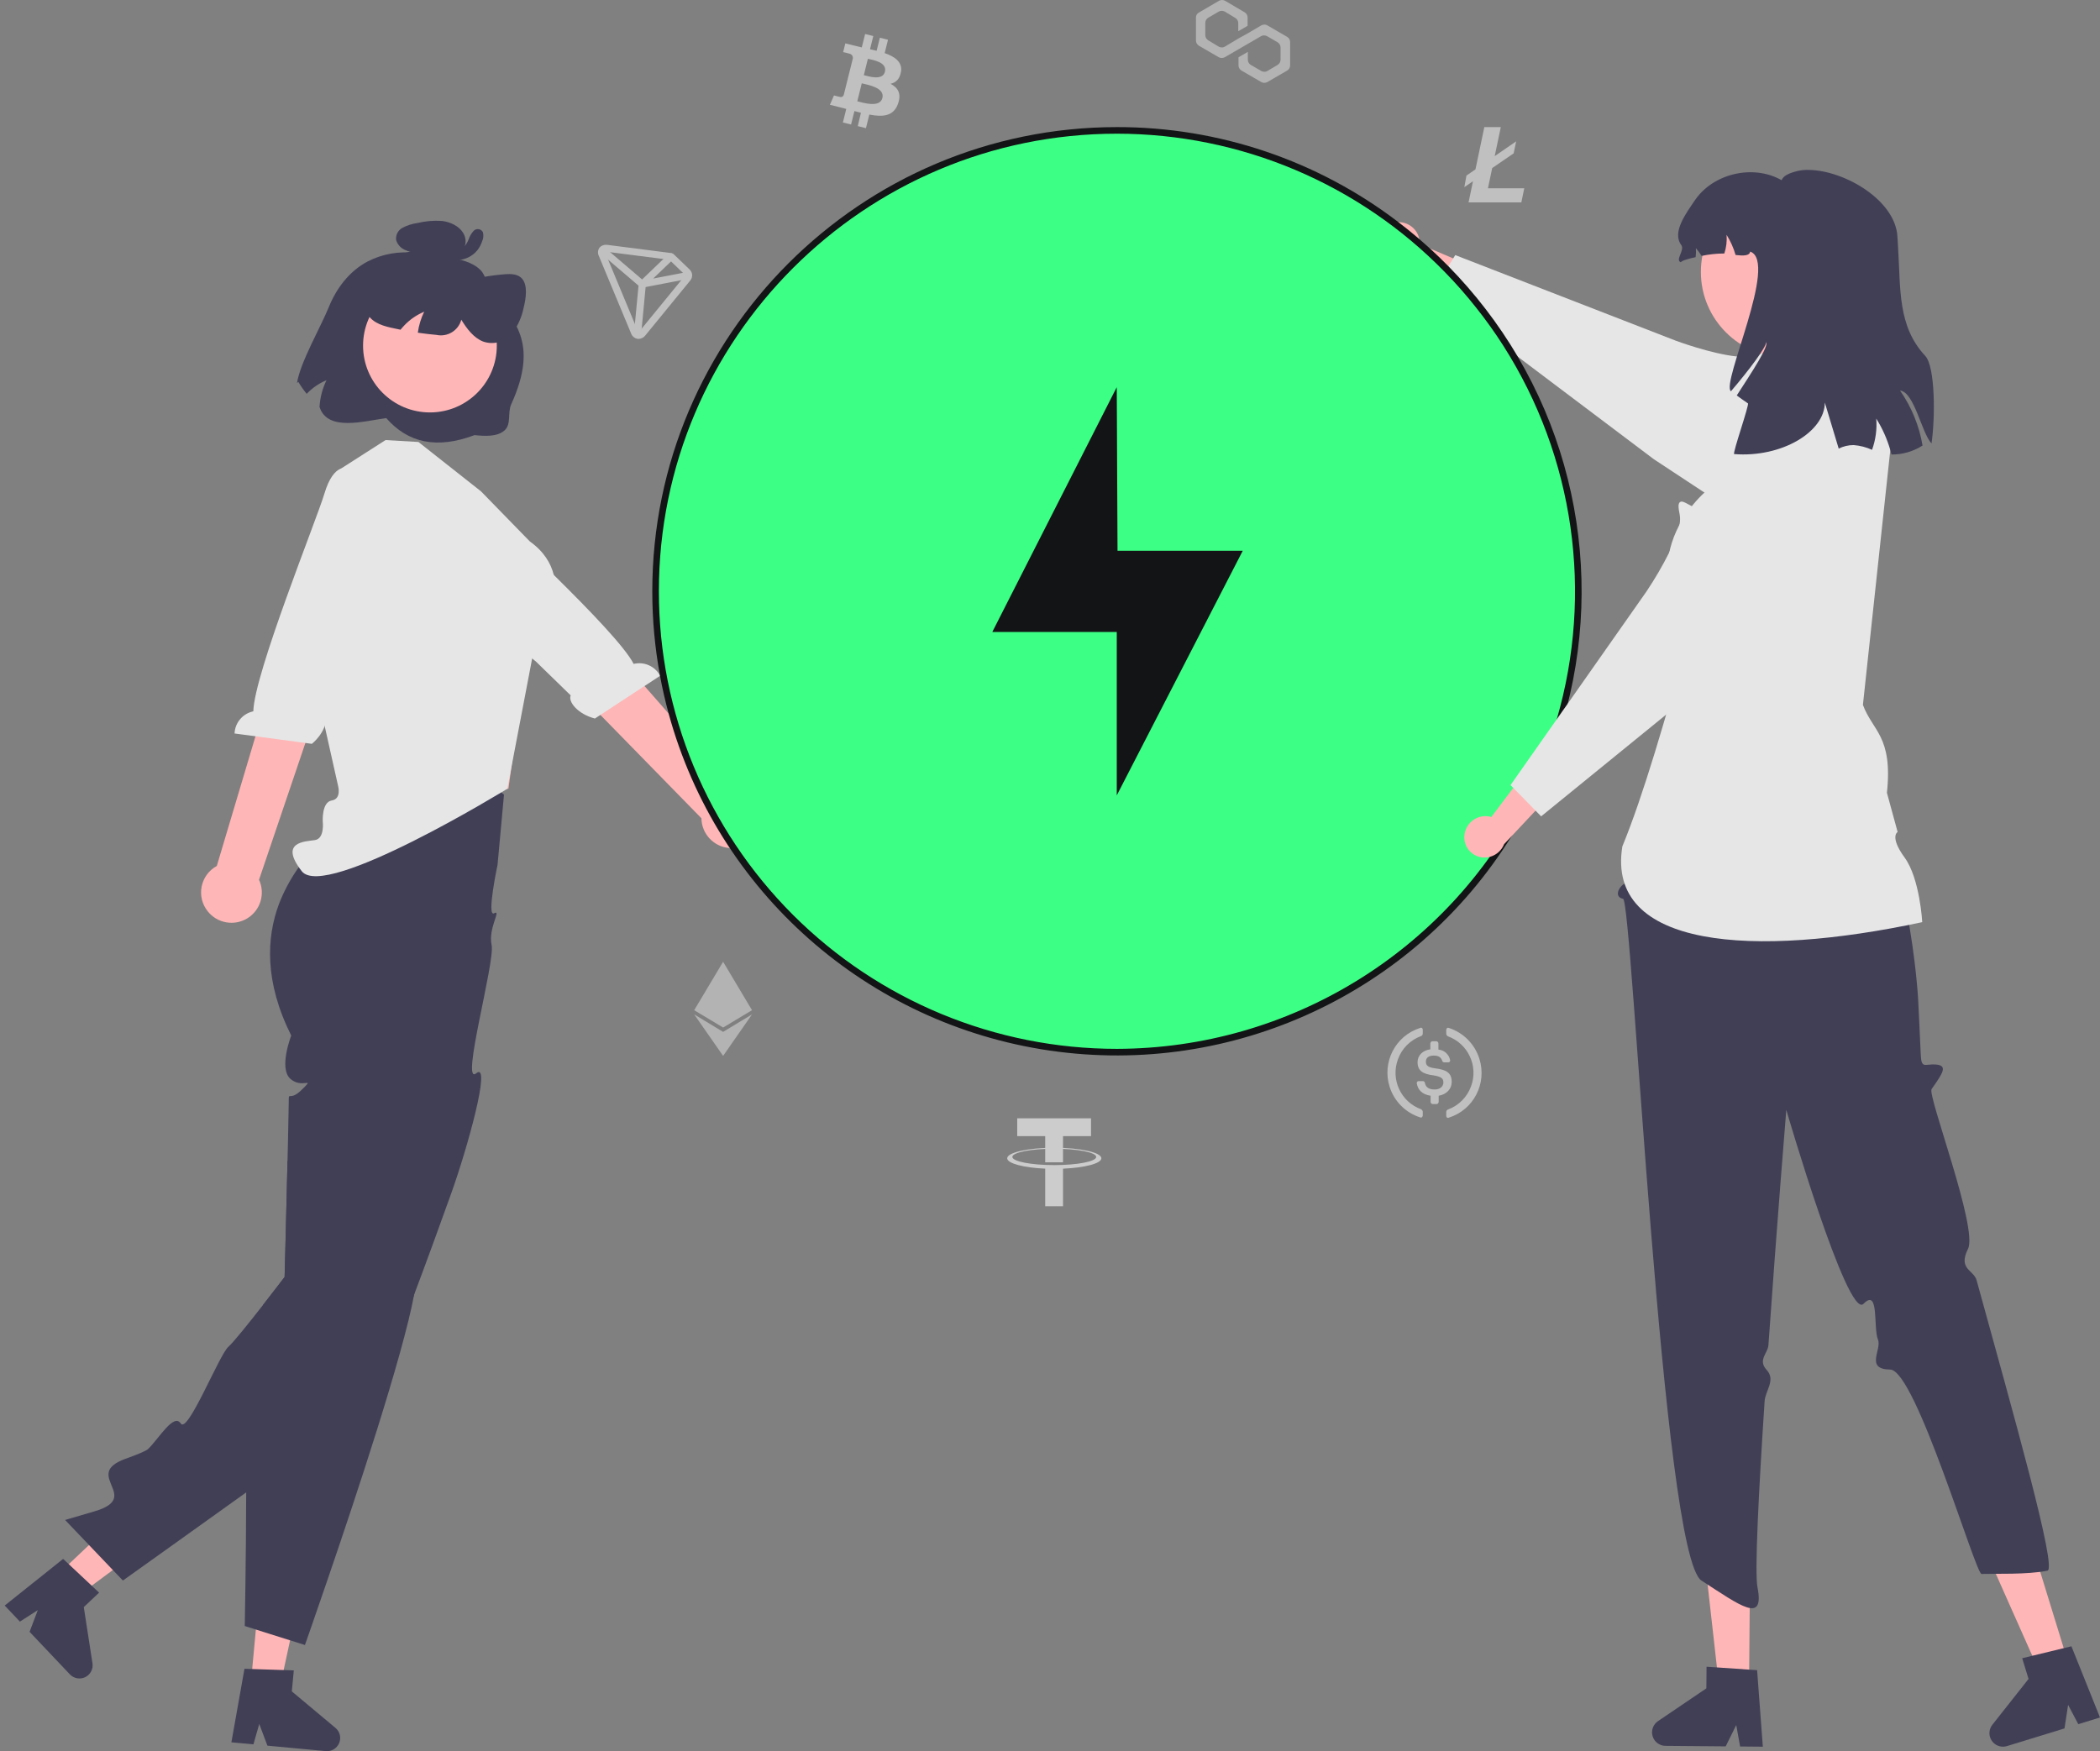 <?xml version="1.0" encoding="UTF-8"?>
<svg viewBox="0 0 446 372" version="1.1" xmlns="http://www.w3.org/2000/svg" xmlns:xlink="http://www.w3.org/1999/xlink">
<rect x="0" y="0" width="446" height="372" fill="#808080" stroke="none"/>
<g transform="translate(1, 0)">
<polygon fill="#FFB6B6" fill-rule="nonzero" points="11.424 334.336 15.729 338.882 35.719 324.084 29.365 317.375"></polygon>
<path d="M18.478,336.85 L13.605,332.276 L12.408,331.155 L0,341.067 L3.228,344.476 L7.027,342.041 L5.281,346.645 L13.839,355.682 C14.681,356.572 16.003,356.811 17.104,356.273 C18.204,355.735 18.827,354.545 18.641,353.335 L16.794,341.397 L20.048,338.321 L18.478,336.85 Z" fill="#413F56" fill-rule="nonzero"></path>
<path d="M106.038,168.807 L104.673,183.695 C104.673,183.695 102.29,194.913 103.94,194.003 C105.59,193.094 102.632,197.186 103.411,200.735 C104.19,204.283 96.757,230.745 100.124,228.004 C103.49,225.263 98.178,244.2 94.818,253.543 C93.79,256.431 92.733,259.354 91.669,262.256 C91.459,262.844 91.249,263.424 91.032,264.012 C89.653,267.788 88.274,271.508 86.952,275.019 C86.763,275.509 86.58,275.998 86.399,276.481 C86.391,276.494 86.391,276.508 86.385,276.508 C82.031,287.956 78.301,296.963 76.81,298.453 C76.033,299.229 63.708,308.125 51.285,317.034 C38.246,326.384 25.101,335.754 25.101,335.754 L12.825,322.887 C12.825,322.887 13.119,322.803 13.672,322.635 C14.694,322.341 16.584,321.789 19.061,321.055 C29.392,318.013 16.269,313.278 25.647,309.894 C28.293,308.943 30.057,308.201 30.456,307.81 C32.786,305.537 35.915,300.117 37.392,302.39 C38.868,304.663 45.567,287.774 47.498,286.103 C48.534,285.201 51.915,280.984 54.812,277.278 C57.304,274.089 59.445,271.271 59.445,271.271 C59.445,271.271 59.487,269.76 59.55,267.354 C59.642,263.795 59.774,258.263 59.915,252.725 C59.907,252.718 59.907,252.718 59.915,252.718 C59.963,250.634 60.012,248.55 60.062,246.571 C60.096,245.039 60.131,243.564 60.167,242.2 C60.257,238.116 60.32,235.025 60.32,234.256 C60.32,231.731 60.32,233.696 62.315,232.172 C62.613,231.938 62.896,231.686 63.162,231.417 C63.588,231.033 63.982,230.614 64.338,230.165 C64.485,229.85 63.568,230.277 62.378,230.039 C61.734,229.91 61.138,229.605 60.656,229.158 C58.151,226.906 60.852,219.983 60.852,219.983 C55.155,208.598 55.568,199.262 58.235,192.066 C60.229,186.902 63.393,182.271 67.48,178.535 C69.036,177.054 70.73,175.726 72.541,174.569 L72.716,173.625 L74.641,163.213 C75.664,162.651 76.729,162.167 77.825,161.765 C81.244,160.539 84.912,160.174 88.505,160.702 C92.077,161.218 95.534,162.337 98.731,164.01 C101.344,165.321 103.796,166.931 106.038,168.807 Z" fill="#413F56" fill-rule="nonzero"></path>
<polygon fill="#FFB6B6" fill-rule="nonzero" points="52.283 357.532 58.519 358.112 63.775 333.815 54.569 332.959"></polygon>
<path d="M70.245,367.056 L60.978,359.3 L61.398,354.839 L59.243,354.769 L52.566,354.552 L52.558,354.552 L50.921,354.496 L48.142,370.119 L52.824,370.552 L54.063,366.217 L55.792,370.832 L58.27,371.063 L68.187,371.986 C68.271,371.993 68.362,372 68.446,372 C69.244,372.001 70.003,371.66 70.532,371.063 C70.938,370.619 71.186,370.054 71.239,369.454 C71.322,368.54 70.95,367.644 70.245,367.056 L70.245,367.056 Z" fill="#413F56" fill-rule="nonzero"></path>
<path d="M86.952,275.019 C84.579,287.921 74.535,318.174 68.46,335.88 C65.696,343.971 63.764,349.447 63.764,349.447 L60.614,348.454 L60.607,348.454 L55.281,346.776 L53.342,346.16 L53.335,346.16 L50.984,345.412 C50.984,345.412 51.257,330.964 51.285,317.034 C51.306,311.194 51.277,305.439 51.166,300.88 C51.04,295.908 50.823,292.348 50.466,291.642 C48.989,288.746 51.46,288.439 54.07,287.711 C56.688,286.977 54.644,285.872 53.629,283.523 C52.944,281.956 54.294,279.865 55.253,278.676 C55.518,278.342 55.8,278.022 56.1,277.718 C56.1,277.718 55.638,277.557 54.812,277.278 C57.304,274.089 59.445,271.271 59.445,271.271 C59.445,271.271 59.487,269.76 59.55,267.354 C59.641,263.795 59.774,258.263 59.915,252.725 C59.907,252.718 59.907,252.718 59.915,252.718 C59.963,250.634 60.012,248.55 60.062,246.571 C64.065,249.641 67.956,252.648 71.484,255.431 C71.493,255.438 71.498,255.448 71.498,255.459 C79.973,262.152 86.336,267.522 87.232,269.229 C87.638,269.998 87.497,272.054 86.952,275.019 Z" fill="#413F56" fill-rule="nonzero"></path>
<path d="M295.612,47.205 C298.038,46.978 300.204,48.723 300.497,51.14 C300.522,51.377 300.527,51.615 300.512,51.853 L314.946,58.011 L314.395,66.428 L295.536,55.856 C293.518,55.576 291.942,53.973 291.699,51.951 C291.574,50.821 291.903,49.686 292.615,48.798 C293.327,47.911 294.363,47.341 295.494,47.217 C295.534,47.212 295.573,47.208 295.612,47.205 Z" fill="#FFB6B6" fill-rule="nonzero"></path>
<path d="M393.809,99.162 C393.453,97.531 392.79,95.981 391.856,94.596 C391.597,94.202 391.314,93.823 391.009,93.463 C389.876,92.113 388.819,90.875 387.839,89.771 C387.244,89.078 386.663,88.435 386.117,87.841 C382.947,84.365 380.868,82.526 379.916,82.372 C379.454,82.295 378.999,82.239 378.558,82.183 C376.298,81.903 374.66,81.7 374.611,79.316 C374.606,78.974 374.629,78.632 374.68,78.295 C374.765,77.727 374.889,77.167 375.052,76.616 C375.145,76.304 375.217,75.987 375.269,75.665 C375.339,75.253 375.311,74.945 375.086,74.756 C374.807,74.526 374.338,74.56 373.456,74.91 C373.316,74.966 373.155,75.029 372.987,75.106 C372.931,75.127 372.875,75.155 372.812,75.183 C372.7,75.232 372.574,75.288 372.448,75.351 C371.391,75.854 369.76,75.917 367.899,75.728 C362.405,75.169 354.971,72.4 354.881,72.364 L308.071,54.189 L307.637,54.889 L306.608,56.553 L306.252,57.126 L305.846,57.784 L304.075,60.637 L303.179,62.078 L318.297,73.469 L319.941,74.707 L321.355,75.777 L350.219,97.533 L360.984,104.631 L363.384,106.211 L373.617,112.953 C376.588,114.914 380.227,115.593 383.706,114.834 C387.186,114.076 390.211,111.945 392.094,108.925 C393.911,106.016 394.526,102.516 393.809,99.162 L393.809,99.162 Z" fill="#E6E6E6" fill-rule="nonzero"></path>
<polygon fill="#FFB6B6" fill-rule="nonzero" points="71.106 143.64 72.418 155.795 71.647 171.734 106.981 167.54 110.301 143.64 106.071 143.682"></polygon>
<path d="M101.162,104.379 L87.864,93.889 L87.864,93.889 L80.884,93.484 L70.526,100.114 L67.989,113.042 L61.991,127.601 L70.789,166.889 C70.789,166.889 71.614,169.709 69.452,170.047 C67.289,170.386 67.549,174.542 67.549,174.542 C67.549,174.542 67.989,178.143 65.889,178.46 C63.789,178.778 58.191,178.778 63.09,185.071 C67.989,191.365 106.74,167.561 106.74,167.561 L112.368,138.054 C112.368,138.054 123.283,123.406 111.528,115.017 L101.162,104.379 Z" fill="#E6E6E6" fill-rule="nonzero"></path>
<path d="M43.11,193.582 C41.924,192.103 41.454,190.176 41.827,188.317 C42.201,186.459 43.378,184.862 45.044,183.955 L61.771,127.866 L72.23,133.128 L54.014,186.888 C55.384,189.849 54.32,193.366 51.538,195.074 C48.756,196.782 45.135,196.141 43.11,193.582 L43.11,193.582 Z" fill="#FFB6B6" fill-rule="nonzero"></path>
<path d="M72.928,99.595 C72.928,99.595 69.938,98.007 67.893,104.877 C66.255,110.377 52.97,143.139 52.801,151.104 C50.552,151.58 48.911,153.518 48.814,155.813 L65.24,158.012 C68.11,155.593 68.863,152.326 67.753,151.357 L71.319,141.624 L86.198,110.659 L75.109,100.704 L72.928,99.595 Z" fill="#E6E6E6" fill-rule="nonzero"></path>
<path d="M160.696,175.146 C161.125,173.3 160.714,171.359 159.574,169.845 C158.433,168.331 156.679,167.399 154.785,167.301 L116.414,123.515 L108.274,133.219 L147.967,173.821 C148.013,177.084 150.495,179.795 153.742,180.133 C156.99,180.471 159.977,178.329 160.696,175.146 L160.696,175.146 Z" fill="#FFB6B6" fill-rule="nonzero"></path>
<path d="M93.132,103.285 C93.132,103.285 95.141,100.561 99.958,105.872 C103.815,110.124 129.973,133.924 133.573,141.032 C135.807,140.49 138.125,141.528 139.206,143.555 L125.347,152.636 C121.712,151.695 119.619,149.075 120.201,147.721 L112.773,140.486 L85.955,118.995 L91.645,105.228 L93.132,103.285 Z" fill="#E6E6E6" fill-rule="nonzero"></path>
<ellipse fill="#3CFF85" fill-rule="nonzero" cx="236.342" cy="125.603" rx="97.986" ry="97.904"></ellipse>
<path d="M321.355,75.777 C317.24,68.794 312.288,62.338 306.608,56.553 C305.341,55.266 304.033,54.007 302.696,52.784 C301.954,52.105 301.205,51.441 300.442,50.79 C298.993,49.546 297.503,48.343 295.984,47.182 C278.827,34.069 257.82,26.976 236.219,27 C181.809,27 137.533,71.232 137.533,125.604 C137.531,131.599 138.077,137.582 139.164,143.478 C139.166,143.511 139.17,143.544 139.178,143.576 C139.675,146.282 140.291,148.953 141.005,151.576 C151.339,189.402 183.124,217.514 221.956,223.174 C260.787,228.834 299.285,210.967 320.004,177.667 C321.369,175.471 322.652,173.22 323.854,170.912 C339.432,140.877 338.489,104.955 321.355,75.777 L321.355,75.777 Z M236.219,222.808 C210.415,222.817 185.665,212.579 167.418,194.347 C149.171,176.116 138.924,151.387 138.933,125.604 C138.933,72.001 182.579,28.399 236.219,28.399 C262.444,28.414 287.551,39.01 305.846,57.784 C308.207,60.192 310.436,62.728 312.523,65.378 C314.588,67.972 316.516,70.673 318.297,73.469 C333.317,97.046 337.448,125.943 329.635,152.779 C328.774,155.744 327.766,158.646 326.632,161.492 C325.492,164.346 324.225,167.143 322.825,169.856 C306.138,202.299 272.727,222.727 236.219,222.808 Z" id="Shape" fill="#131415" fill-rule="nonzero"></path>
<polygon id="Path" fill="#FFB6B6" fill-rule="nonzero" points="370.469 357.754 364.036 357.7 361.188 332.329 370.683 332.41"></polygon>
<path d="M372.175,354.79 L370.495,354.678 L363.643,354.209 L361.438,354.063 L361.397,358.657 L351.122,365.622 C350.081,366.329 349.62,367.631 349.986,368.835 C350.352,370.038 351.459,370.865 352.718,370.874 L365.505,370.979 L367.745,366.447 L368.564,371.007 L373.393,371.049 L372.175,354.79 Z" fill="#413F56" fill-rule="nonzero"></path>
<polygon fill="#FFB6B6" fill-rule="nonzero" points="438.199 353.058 432.05 354.947 421.671 331.619 430.746 328.831"></polygon>
<path d="M438.931,349.72 L437.294,350.118 L430.624,351.734 L428.475,352.258 L429.826,356.657 L422.134,366.391 C421.452,367.257 421.326,368.436 421.807,369.427 C422.288,370.417 423.292,371.047 424.395,371.049 C424.679,371.048 424.962,371.006 425.235,370.923 L437.462,367.168 L438.224,362.168 L440.387,366.265 L445,364.846 L438.931,349.72 Z" fill="#413F56" fill-rule="nonzero"></path>
<path d="M357.529,144.426 L345.253,180.073 L344.847,182.925 C341.754,185.86 345.64,186.827 344.183,187.601 C342.726,188.375 341.746,190.544 343.71,190.932 C345.673,191.319 352.004,330.356 360.354,335.754 C368.704,341.153 373.786,345.058 372.252,337.153 C371.634,333.968 372.508,316.893 373.772,297.636 C373.915,295.454 376.179,293.144 374.215,291.022 C372.252,288.9 374.457,287.504 374.581,285.743 C376.342,260.598 378.375,235.773 378.375,235.773 C378.375,235.773 391.389,280.429 394.769,276.972 C398.148,273.515 396.811,282.027 397.843,284.57 C398.706,286.696 395.024,290.87 400.436,290.934 C405.847,290.998 418.556,334.405 419.845,334.356 C422.399,334.259 429.58,334.533 433.843,333.657 C435.949,333.224 426.603,300.36 418.798,271.982 C418.176,269.719 414.788,269.666 416.967,265.297 C419.145,260.928 408.306,232.657 409.236,231.35 C411.705,227.879 412.645,226.371 410.21,226.143 C407.776,225.916 407.056,227.251 406.925,223.884 C406.793,220.518 406.373,212.216 406.373,212.216 C406.373,212.216 404.609,179.384 392.259,161.245 L391.205,150.467 L357.529,144.426 Z" fill="#413F56" fill-rule="nonzero"></path>
<path d="M388.199,76.368 L371.919,78.684 L370.937,90.462 L362.903,103.019 C362.903,103.019 345.046,115.575 357.5,135.41 C352.76,152.496 348.048,168.883 343.556,179.807 C340.057,201.486 371.407,203.564 407.247,195.892 C407.247,195.892 406.753,186.622 403.5,182.166 C400.248,177.709 402.019,176.736 402.019,176.736 L399.746,168.411 C401.032,156.377 396.69,155.297 394.649,149.737 L400.845,92.047 L388.199,76.368 Z" fill="#E6E6E6" fill-rule="nonzero"></path>
<path d="M310.045,177.203 C310.404,174.795 312.616,173.11 315.036,173.402 C315.272,173.435 315.504,173.486 315.732,173.557 L325.162,161.023 L333.211,163.566 L318.435,179.341 C317.681,181.233 315.747,182.379 313.724,182.132 C312.595,181.984 311.572,181.393 310.879,180.491 C310.185,179.588 309.88,178.447 310.028,177.319 C310.033,177.281 310.039,177.242 310.045,177.203 Z" fill="#FFB6B6" fill-rule="nonzero"></path>
<path d="M393.809,99.162 C393.578,98.876 393.326,98.596 393.06,98.323 C389.277,94.427 383.488,93.25 378.481,95.358 C378.243,95.456 378.005,95.568 377.774,95.68 C369.41,99.785 364.896,102.519 364.35,103.799 C364.161,104.232 364,104.659 363.839,105.071 C363.685,105.477 363.538,105.862 363.384,106.211 C362.74,107.708 361.999,108.638 360.109,108.218 C359.482,108.065 358.878,107.833 358.31,107.526 C358.051,107.4 357.813,107.267 357.589,107.141 C356.777,106.694 356.189,106.372 355.79,106.666 C355.406,106.953 355.392,107.68 355.741,109.365 C355.857,110.069 355.838,110.788 355.685,111.484 C355.223,113.515 354.498,115.478 353.53,117.323 C352.079,120.216 350.447,123.014 348.644,125.701 L331.994,149.422 L330.867,151.023 L329.635,152.779 L319.808,166.779 L320.389,167.373 L322.825,169.856 L323.364,170.408 L323.854,170.912 L325.121,172.206 L326.31,173.415 L352.858,151.807 L355.818,149.394 L361.124,145.072 L371.993,136.226 L392.563,117.205 C395.187,114.798 396.716,111.427 396.797,107.869 C396.797,107.75 396.805,107.638 396.805,107.519 C396.812,104.47 395.752,101.513 393.809,99.162 L393.809,99.162 Z" fill="#E6E6E6" fill-rule="nonzero"></path>
<ellipse fill="#FFB6B6" fill-rule="nonzero" cx="378.425" cy="57.762" rx="18.192" ry="18.176"></ellipse>
<path d="M402.533,82.967 C404.975,86.458 406.608,90.448 407.314,94.649 C405.347,95.906 403.056,96.567 400.721,96.551 C400.641,96.245 400.562,95.939 400.472,95.633 C399.795,93.267 398.788,91.007 397.481,88.921 C397.66,91.17 397.355,93.432 396.585,95.554 C395.351,94.994 394.029,94.653 392.677,94.547 C391.576,94.547 390.49,94.802 389.505,95.294 C388.36,91.502 387.307,88.015 386.559,85.514 C386.536,91.785 377.337,97.252 367.299,96.46 C366.937,96.233 370.573,85.921 370.222,85.683 C369.418,85.151 368.636,84.574 367.854,84.008 C371.14,78.937 374.709,73.503 374.097,72.688 C374.142,73.696 370.539,78.541 366.62,83.114 C364.444,81.518 376.805,55.55 370.698,53.445 C370.596,54.361 369.248,54.361 367.605,54.169 C367.172,52.656 366.527,51.212 365.691,49.879 C365.799,51.222 365.638,52.573 365.215,53.852 C363.593,53.852 361.975,54.023 360.388,54.361 C360.021,53.784 359.616,53.232 359.176,52.709 C359.22,53.347 359.201,53.987 359.12,54.622 C357.499,54.973 356.163,55.38 355.97,55.708 C354.701,55.244 356.865,53.15 356.072,52.063 C354.055,49.347 357.046,45.385 358.938,42.577 C362.824,36.827 371.355,34.835 377.394,38.287 C377.666,37.348 379.059,36.725 380.849,36.306 C381.608,36.139 382.384,36.067 383.16,36.091 C390.864,36.227 401.559,42.577 401.978,50.264 C402.012,51.033 402.069,51.871 402.126,52.765 C402.669,61.368 402.001,69.304 407.881,75.597 C410.011,77.873 410.033,88.649 409.218,94.196 C407.099,91.966 405.592,83.295 402.533,82.967 Z" fill="#413F56" fill-rule="nonzero"></path>
<path d="M68.796,65.32 C67.198,69.297 62.69,77.116 62.08,81.382 L62.355,81.112 C62.879,82.007 63.475,82.858 64.136,83.657 C65.321,82.413 66.753,81.429 68.34,80.769 C67.474,82.545 66.972,84.477 66.864,86.45 C68.565,91.779 76.43,89.406 81.039,88.824 C85.64,94.084 91.763,95.456 99.78,92.432 C102.022,92.663 104.532,92.803 106.103,91.479 C107.675,90.155 106.739,87.704 107.584,85.849 C113.606,72.642 108.049,67.876 103.327,61.887 C102.288,60.569 102.293,58.602 101.028,57.345 C99.274,55.602 96.585,55.066 94.106,54.636 C95.416,54.705 96.667,54.087 97.406,53.005 C98.057,51.912 98.039,50.546 97.361,49.47 C96.475,48.001 94.632,47.147 92.855,46.934 C91.104,46.815 89.344,46.966 87.639,47.382 C86.535,47.527 85.465,47.869 84.481,48.391 C83.53,48.897 82.994,49.941 83.135,51.008 C83.435,51.983 84.164,52.768 85.115,53.14 C85.831,53.442 86.584,53.648 87.353,53.752 C83.817,53.294 80.225,53.922 77.054,55.554 C73.081,57.671 70.4,61.346 68.796,65.32 Z" fill="#413F56" fill-rule="nonzero"></path>
<ellipse fill="#FFB6B6" fill-rule="nonzero" cx="90.311" cy="73.422" rx="14.203" ry="14.191"></ellipse>
<path d="M76.644,65.813 C77.467,68.3 79.821,69.101 81.996,69.601 C82.682,69.761 83.372,69.91 84.068,70.042 C84.325,69.721 84.598,69.407 84.884,69.109 C86.069,67.865 87.501,66.882 89.088,66.221 C88.402,67.624 87.946,69.129 87.737,70.676 C89.052,70.867 90.374,71.023 91.704,71.144 C94.04,71.641 96.356,70.221 96.971,67.915 C98.181,69.892 99.612,71.755 101.569,72.54 C103.867,73.365 106.434,72.598 107.9,70.648 C109.029,69.098 109.811,67.325 110.195,65.447 C110.75,63.245 111.059,60.709 109.968,59.311 C109.094,58.181 107.588,58.16 106.197,58.261 C103.128,58.496 100.092,59.046 97.135,59.902 L96.885,60.464 C97.393,57.415 96.291,54.481 94.252,53.437 C92.877,52.739 91.222,52.856 89.614,52.998 C87.549,53.09 85.509,53.484 83.558,54.168 C81.321,55.028 79.404,56.558 78.07,58.548 C76.643,60.713 75.933,63.666 76.644,65.813 Z" fill="#413F56" fill-rule="nonzero"></path>
<path d="M96.891,52.55 C96.751,52.508 97.114,52.561 96.988,52.565 C97.051,52.561 97.113,52.552 97.174,52.539 C97.185,52.537 97.326,52.492 97.232,52.525 C97.443,52.462 97.631,52.339 97.774,52.172 C98.108,51.759 98.369,51.294 98.548,50.795 C98.774,50.135 99.137,49.531 99.613,49.021 C99.887,48.746 100.276,48.618 100.66,48.677 C101.044,48.735 101.376,48.973 101.556,49.317 C101.736,49.972 101.674,50.669 101.383,51.283 C101.179,51.906 100.876,52.493 100.485,53.021 C99.831,53.883 98.939,54.537 97.919,54.902 C96.738,55.331 95.451,55.367 94.248,55.007 C93.923,54.872 93.709,54.559 93.701,54.207 C93.693,53.856 93.894,53.534 94.212,53.385 L96.219,52.564 C96.506,52.438 96.839,52.474 97.093,52.66 C97.346,52.845 97.481,53.152 97.446,53.464 C97.412,53.775 97.214,54.045 96.927,54.172 L94.92,54.992 L94.885,53.37 C95.135,53.443 95.393,53.487 95.653,53.502 C95.931,53.529 96.211,53.518 96.485,53.466 C96.748,53.432 97.006,53.369 97.255,53.279 C97.414,53.221 97.571,53.154 97.723,53.08 C97.779,53.053 97.834,53.026 97.888,52.997 C97.884,52.999 98.118,52.863 98.016,52.927 C98.275,52.761 98.519,52.571 98.743,52.361 C98.822,52.286 98.895,52.205 98.961,52.118 C99.075,51.978 99.181,51.831 99.278,51.678 C99.476,51.355 99.633,51.008 99.745,50.646 C99.796,50.494 99.839,50.339 99.874,50.183 C99.883,50.097 99.899,50.012 99.92,49.928 C99.995,49.728 99.906,50.044 99.992,50.131 L100.362,50.403 C100.502,50.445 100.654,50.421 100.775,50.337 C100.819,50.275 100.809,50.286 100.746,50.368 C100.673,50.464 100.606,50.565 100.545,50.67 C100.413,50.918 100.293,51.172 100.186,51.431 C99.965,51.983 99.686,52.51 99.354,53.002 C98.685,54.024 97.435,54.502 96.254,54.186 C95.805,54.008 95.582,53.502 95.754,53.05 C95.937,52.605 96.439,52.384 96.891,52.55 L96.891,52.55 Z" fill="#413F56" fill-rule="nonzero"></path>
<polygon fill="#131415" points="236.178 82.246 209.746 134.248 236.178 134.248 236.178 168.961 262.939 116.989 236.342 116.989"></polygon>
<path d="M190.363,15.266 C190.679,13.174 189.082,12.043 186.89,11.28 L187.6,8.447 L185.87,8.012 L185.179,10.785 C184.725,10.67 184.252,10.565 183.779,10.456 L184.471,7.657 L182.734,7.223 L182.024,10.072 C181.649,9.983 181.28,9.898 180.919,9.808 L178.53,9.216 L178.07,11.068 C178.07,11.068 179.353,11.364 179.327,11.378 C180.03,11.557 180.155,12.018 180.136,12.386 L178.192,20.176 C178.094,20.394 177.877,20.71 177.384,20.589 C177.404,20.615 176.121,20.273 176.121,20.273 L175.253,22.26 L177.503,22.82 L178.727,23.139 L178.016,26.02 L179.753,26.451 L180.463,23.595 C180.937,23.727 181.391,23.845 181.845,23.955 L181.174,26.789 L182.911,27.223 L183.628,24.341 C186.575,24.903 188.799,24.68 189.733,22.007 C190.483,19.853 189.694,18.612 188.132,17.802 C189.255,17.548 190.105,16.802 190.342,15.262 L190.355,15.262 L190.363,15.266 Z M186.403,20.819 C185.871,22.977 182.249,21.806 181.074,21.516 L182.021,17.701 C183.2,18.003 186.965,18.582 186.403,20.819 Z M186.942,15.24 C186.455,17.201 183.44,16.207 182.462,15.964 L183.323,12.49 C184.302,12.727 187.45,13.18 186.941,15.232 L186.941,15.24 L186.942,15.24 Z" fill="#FFFFFF" fill-rule="nonzero" opacity="0.5"></path>
<g id="Group-9" opacity="0.6" transform="translate(212.91, 237.564)" fill="#FFFFFF" fill-rule="nonzero">
<polygon points="17.802 0 2.126 0 2.126 3.784 8.072 3.784 8.072 9.347 11.856 9.347 11.856 3.784 17.802 3.784"></polygon>
<path d="M10,9.939 C5.082,9.939 1.094,9.161 1.094,8.201 C1.094,7.24 5.081,6.462 10,6.462 C14.919,6.462 18.906,7.24 18.906,8.201 C18.906,9.161 14.919,9.939 10,9.939 M20,8.49 C20,7.252 15.523,6.248 10,6.248 C4.477,6.248 0,7.252 0,8.49 C0,9.581 3.472,10.489 8.072,10.691 L8.072,18.676 L11.856,18.676 L11.856,10.694 C16.492,10.499 20,9.587 20,8.49"></path>
</g>
<path d="M146.432,215.487 L152.575,219.201 L158.716,215.487 L152.575,224.304 L146.432,215.487 Z M152.575,204.304 L158.716,214.597 L152.575,218.278 L146.432,214.597 L152.575,204.304 Z" fill="#FFFFFF" fill-rule="nonzero" opacity="0.4"></path>
<g opacity="0.5" transform="translate(126, 52)" fill="#FFFFFF" fill-rule="nonzero">
<path d="M8.62,19.999 C8.548,20.002 8.475,19.996 8.405,19.98 C7.754,19.863 7.222,19.411 7.02,18.805 L0.174,2.351 C-0.104,1.784 -0.046,1.117 0.328,0.602 C0.669,0.204 1.184,-0.018 1.72,0.001 C1.833,0.001 1.947,0.009 2.06,0.025 L15.272,1.72 C15.658,1.78 16.016,1.95 16.301,2.209 L19.489,5.274 C20.112,5.894 20.172,6.858 19.632,7.545 L10.076,19.235 C9.741,19.693 9.203,19.976 8.62,19.999 L8.62,19.999 Z M1.724,1.47 C1.657,1.464 1.589,1.477 1.53,1.509 C1.526,1.612 1.547,1.715 1.592,1.809 L8.438,18.258 C8.517,18.454 8.609,18.523 8.621,18.523 C8.633,18.523 8.732,18.485 8.864,18.317 L18.419,6.626 C18.457,6.578 18.474,6.517 18.466,6.458 C18.465,6.4 18.441,6.345 18.399,6.304 L15.211,3.239 C15.164,3.209 15.113,3.186 15.059,3.171 L1.866,1.484 C1.819,1.475 1.772,1.47 1.724,1.47 Z"></path>
<path d="M8.315,19.872 C7.897,19.836 7.587,19.482 7.623,19.079 L8.611,8.68 L0.757,1.973 C0.455,1.7 0.435,1.245 0.711,0.948 C0.987,0.651 1.459,0.619 1.776,0.877 L9.915,7.828 C10.097,7.983 10.191,8.212 10.169,8.445 L9.151,19.216 C9.106,19.589 8.778,19.871 8.387,19.872 L8.315,19.872 Z" id="Path"></path>
<path d="M8.732,8.712 C8.572,8.428 8.626,8.077 8.864,7.85 L14.976,1.975 C15.277,1.705 15.746,1.713 16.037,1.993 C16.328,2.273 16.337,2.724 16.056,3.013 L11.727,7.171 L18.46,5.879 C18.734,5.814 19.022,5.899 19.21,6.1 C19.399,6.301 19.457,6.585 19.362,6.84 C19.267,7.095 19.034,7.279 18.756,7.318 L9.547,9.091 C9.5,9.099 9.452,9.102 9.404,9.1 C9.123,9.1 8.864,8.951 8.732,8.712 L8.732,8.712 Z"></path>
</g>
<g transform="translate(293.662, 218.308)" fill="#FFFFFF" fill-rule="nonzero" opacity="0.5">
<path d="M13.657,11.523 C13.657,9.584 12.493,8.919 10.166,8.643 C8.504,8.421 8.172,7.978 8.172,7.202 C8.172,6.426 8.726,5.928 9.834,5.928 C10.831,5.928 11.386,6.26 11.662,7.091 C11.721,7.256 11.876,7.366 12.05,7.368 L12.936,7.368 C13.039,7.37 13.139,7.33 13.213,7.257 C13.286,7.184 13.326,7.084 13.324,6.981 L13.324,6.925 C13.103,5.691 12.081,4.759 10.831,4.654 L10.831,3.324 C10.831,3.102 10.665,2.936 10.388,2.88 L9.557,2.88 C9.335,2.88 9.169,3.046 9.113,3.324 L9.113,4.598 C7.451,4.82 6.399,5.928 6.399,7.313 C6.399,9.142 7.507,9.861 9.834,10.139 C11.386,10.415 11.884,10.748 11.884,11.635 C11.884,12.522 11.108,13.131 10.056,13.131 C8.614,13.131 8.116,12.52 7.95,11.689 C7.895,11.468 7.729,11.357 7.563,11.357 L6.62,11.357 C6.516,11.355 6.417,11.395 6.343,11.468 C6.27,11.541 6.23,11.642 6.233,11.745 L6.233,11.801 C6.454,13.185 7.341,14.182 9.169,14.46 L9.169,15.79 C9.169,16.011 9.335,16.177 9.612,16.233 L10.443,16.233 C10.665,16.233 10.831,16.067 10.887,15.79 L10.887,14.46 C12.549,14.182 13.657,13.019 13.657,11.523 L13.657,11.523 Z"></path>
<path d="M7.174,17.34 C2.853,15.79 0.636,10.97 2.244,6.703 C3.075,4.376 4.903,2.604 7.174,1.772 C7.396,1.662 7.507,1.496 7.507,1.218 L7.507,0.443 C7.507,0.221 7.396,0.055 7.174,0 C7.119,0 7.008,0 6.952,0.055 C1.69,1.717 -1.192,7.313 0.47,12.576 C1.45,15.661 3.867,18.078 6.952,19.058 C7.174,19.169 7.396,19.058 7.451,18.836 C7.507,18.782 7.507,18.726 7.507,18.615 L7.507,17.839 C7.507,17.673 7.341,17.452 7.174,17.34 L7.174,17.34 Z M13.048,0.055 C12.826,-0.056 12.604,0.055 12.549,0.277 C12.493,0.332 12.493,0.387 12.493,0.499 L12.493,1.274 C12.493,1.496 12.659,1.717 12.826,1.828 C17.147,3.379 19.364,8.199 17.756,12.466 C16.928,14.761 15.121,16.569 12.826,17.396 C12.604,17.507 12.493,17.673 12.493,17.951 L12.493,18.726 C12.493,18.948 12.604,19.114 12.826,19.169 C12.881,19.169 12.992,19.169 13.048,19.114 C18.31,17.452 21.192,11.855 19.53,6.593 C18.553,3.493 16.138,1.058 13.048,0.055 Z"></path>
</g>
<path d="M268.144,5.379 C267.778,5.17 267.308,5.17 266.89,5.379 L263.966,7.102 L261.982,8.198 L259.11,9.922 C258.744,10.131 258.274,10.131 257.856,9.922 L255.611,8.564 C255.245,8.355 254.984,7.937 254.984,7.467 L254.984,4.856 C254.984,4.439 255.193,4.021 255.611,3.76 L257.856,2.454 C258.222,2.245 258.692,2.245 259.11,2.454 L261.355,3.812 C261.721,4.021 261.982,4.439 261.982,4.909 L261.982,6.632 L263.966,5.483 L263.966,3.708 C263.966,3.29 263.757,2.872 263.339,2.611 L259.162,0.157 C258.796,-0.052 258.326,-0.052 257.909,0.157 L253.627,2.663 C253.209,2.872 253,3.29 253,3.708 L253,8.616 C253,9.034 253.209,9.452 253.627,9.713 L257.856,12.167 C258.222,12.376 258.692,12.376 259.11,12.167 L261.982,10.496 L263.966,9.347 L266.838,7.676 C267.204,7.467 267.674,7.467 268.091,7.676 L270.337,8.982 C270.702,9.191 270.963,9.608 270.963,10.078 L270.963,12.689 C270.963,13.107 270.755,13.525 270.337,13.786 L268.144,15.091 C267.778,15.3 267.308,15.3 266.89,15.091 L264.645,13.786 C264.279,13.577 264.018,13.159 264.018,12.689 L264.018,11.018 L262.034,12.167 L262.034,13.89 C262.034,14.308 262.243,14.726 262.661,14.987 L266.89,17.441 C267.256,17.65 267.726,17.65 268.144,17.441 L272.373,14.987 C272.739,14.778 273,14.36 273,13.89 L273,8.93 C273,8.512 272.791,8.094 272.373,7.833 L268.144,5.379 Z" fill="#FFFFFF" fill-rule="nonzero" opacity="0.4"></path>
<polygon fill="#FFFFFF" fill-rule="nonzero" opacity="0.5" points="315.014 39.994 315.915 35.701 320.472 32.577 321.006 30.026 316.449 33.163 317.743 27 314.242 27 312.362 35.975 310.445 37.294 310 39.757 311.833 38.5 310.89 43 322.104 43 322.727 39.994"></polygon>
</g>
</svg>
